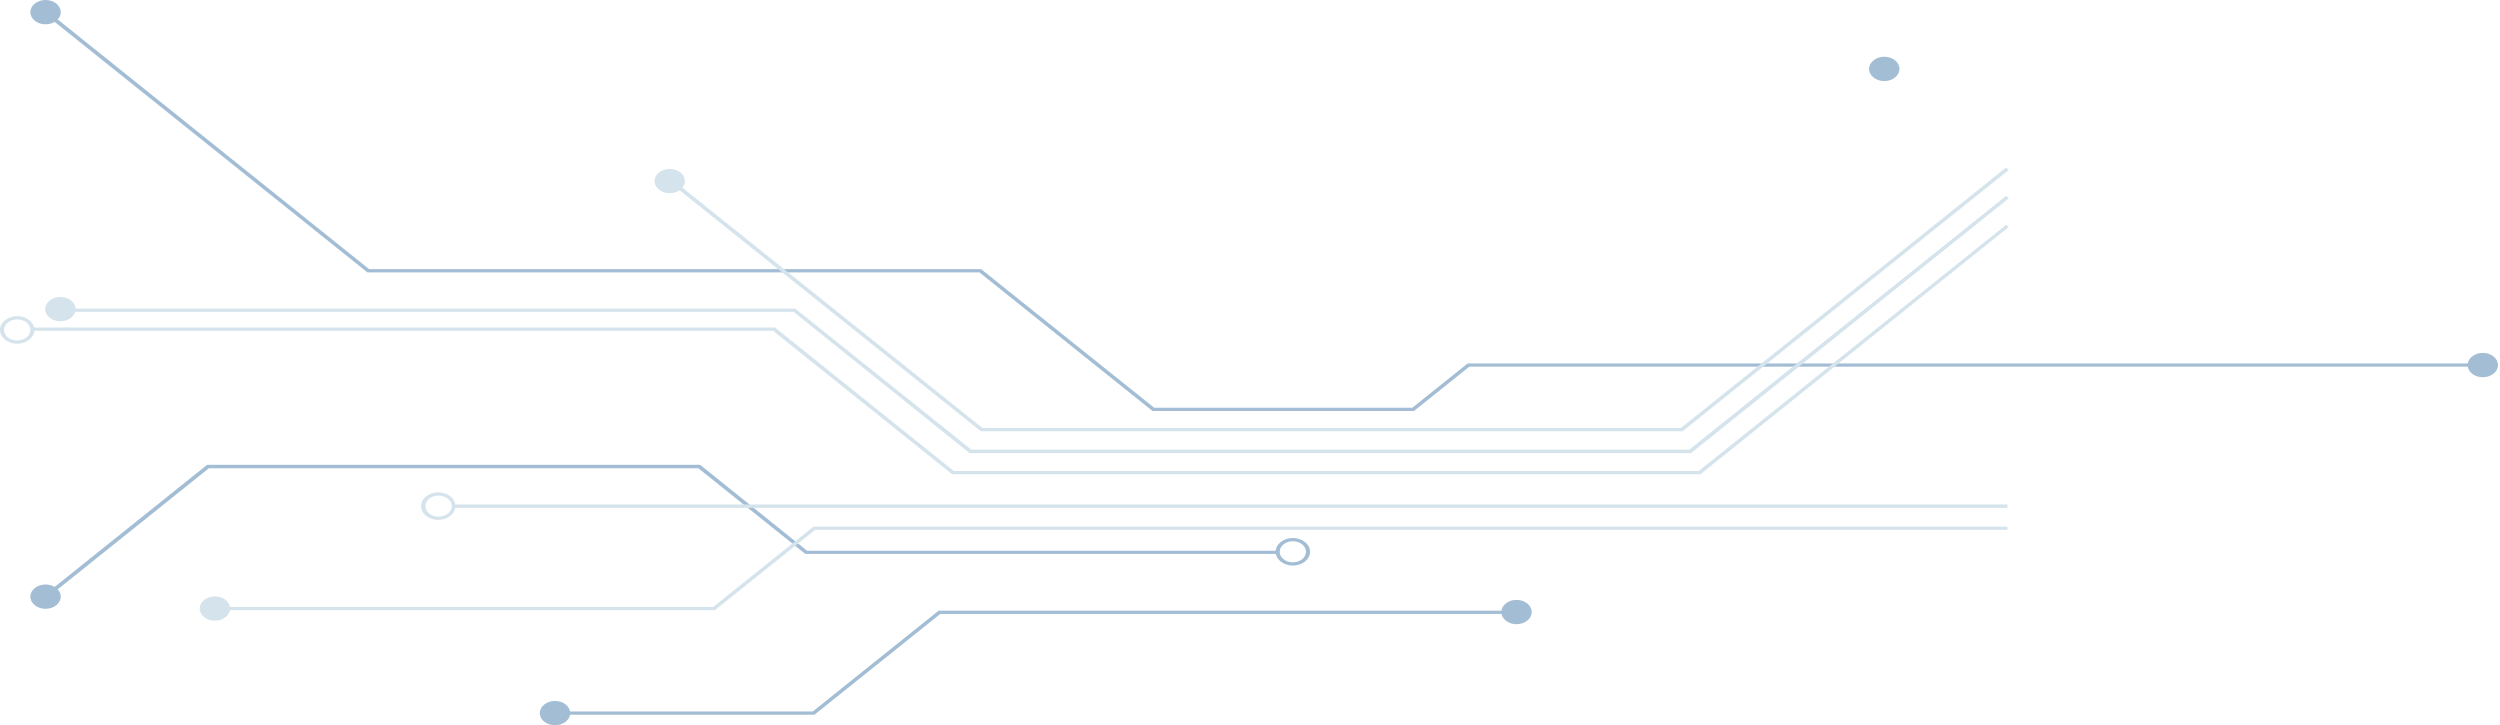 <svg width="741" height="215" viewBox="0 0 741 215" fill="none" xmlns="http://www.w3.org/2000/svg">
	<path d="M735.9 111.809C738.385 111.809 740.4 110.196 740.4 108.205C740.4 106.214 738.385 104.601 735.9 104.601C733.415 104.601 731.4 106.214 731.4 108.205C731.4 110.196 733.415 111.809 735.9 111.809Z" fill="#A2BDD4"/>
	<path d="M13.5 7.208C15.985 7.208 18 5.595 18 3.604C18 1.614 15.985 0 13.5 0C11.015 0 9 1.614 9 3.604C9 5.595 11.015 7.208 13.5 7.208Z" fill="#A2BDD4"/>
	<path d="M558.5 24.028C560.985 24.028 563 22.414 563 20.424C563 18.433 560.985 16.82 558.5 16.82C556.015 16.82 554 18.433 554 20.424C554 22.414 556.015 24.028 558.5 24.028Z" fill="#A2BDD4"/>
	<path d="M419.1 121.821H341.6L290.3 80.733H108.9L15 5.526L15.9 4.806L109.4 79.772H290.8L342.1 120.86H418.6L435 107.724H735.9V108.686H435.5L419.1 121.821Z" fill="#A2BDD4"/>
	<path d="M383.2 167.634C380.4 167.634 378.1 165.791 378.1 163.549C378.1 161.306 380.4 159.464 383.2 159.464C386 159.464 388.3 161.306 388.3 163.549C388.3 165.791 386 167.634 383.2 167.634ZM383.2 160.425C381.1 160.425 379.3 161.787 379.3 163.549C379.3 165.231 381 166.672 383.2 166.672C385.3 166.672 387.1 165.311 387.1 163.549C387.1 161.787 385.3 160.425 383.2 160.425Z" fill="#A2BDD4"/>
	<path d="M13.5 180.448C15.985 180.448 18 178.834 18 176.844C18 174.853 15.985 173.24 13.5 173.24C11.015 173.24 9 174.853 9 176.844C9 178.834 11.015 180.448 13.5 180.448Z" fill="#A2BDD4"/>
	<path d="M14 177.165L13.1 176.444L61.4 137.759H207.5L239.2 163.229H378.7V164.19H238.7L207 138.8H61.9L14 177.165Z" fill="#A2BDD4"/>
	<path d="M287.4 134.315H501.2L595.4 58.788L594.6 58.067L500.7 133.274H287.9L235.7 91.466H17.9V92.427H235.2L287.4 134.315Z" fill="#D5E4EC"/>
	<path d="M282.2 140.562H504L595.4 67.278L594.6 66.637L503.5 139.601H282.7L229.7 97.072H9.6V98.033H229.1L282.2 140.562Z" fill="#D5E4EC"/>
	<path d="M290.7 127.828H498.7L595.4 50.378L594.6 49.657L498.2 126.867H291.2L199 53.021L198.1 53.742L290.7 127.828Z" fill="#D5E4EC"/>
	<path d="M63.7 180.849H211.9L241.6 157.061H595V156.1H241.1L211.4 179.888H63.7V180.849Z" fill="#D5E4EC"/>
	<path d="M595 149.533H134.4V150.525H595V149.533Z" fill="#D5E4EC"/>
	<path d="M124.8 150.013C124.8 147.771 127.1 145.929 129.9 145.929C132.7 145.929 135 147.771 135 150.013C135 152.256 132.7 154.098 129.9 154.098C127.1 154.098 124.8 152.256 124.8 150.013ZM126.1 150.013C126.1 151.695 127.8 153.137 130 153.137C132.1 153.137 133.9 151.775 133.9 150.013C133.9 148.331 132.2 146.89 130 146.89C127.8 146.89 126.1 148.251 126.1 150.013Z" fill="#D5E4EC"/>
	<path d="M0 97.793C0 95.55 2.3 93.708 5.1 93.708C7.9 93.708 10.2 95.55 10.2 97.793C10.2 100.035 7.9 101.878 5.1 101.878C2.3 101.878 0 100.035 0 97.793ZM1.2 97.793C1.2 99.475 2.9 100.916 5.1 100.916C7.2 100.916 9 99.555 9 97.793C9 96.111 7.3 94.669 5.1 94.669C3 94.669 1.2 96.111 1.2 97.793Z" fill="#D5E4EC"/>
	<path d="M17.9 95.23C20.385 95.23 22.4 93.616 22.4 91.626C22.4 89.635 20.385 88.022 17.9 88.022C15.415 88.022 13.4 89.635 13.4 91.626C13.4 93.616 15.415 95.23 17.9 95.23Z" fill="#D5E4EC"/>
	<path d="M63.7 183.972C66.185 183.972 68.2 182.359 68.2 180.368C68.2 178.378 66.185 176.764 63.7 176.764C61.215 176.764 59.2 178.378 59.2 180.368C59.2 182.359 61.215 183.972 63.7 183.972Z" fill="#D5E4EC"/>
	<path d="M198.5 57.273C200.985 57.273 203 55.66 203 53.669C203 51.679 200.985 50.065 198.5 50.065C196.015 50.065 194 51.679 194 53.669C194 55.66 196.015 57.273 198.5 57.273Z" fill="#D5E4EC"/>
	<path d="M241.4 211.844H164.5V210.883H240.9L278.2 181.009H446.2V181.97H278.7L241.4 211.844Z" fill="#A2BDD4"/>
	<path d="M164.5 214.968C166.985 214.968 169 213.354 169 211.364C169 209.373 166.985 207.76 164.5 207.76C162.015 207.76 160 209.373 160 211.364C160 213.354 162.015 214.968 164.5 214.968Z" fill="#A2BDD4"/>
	<path d="M449.5 185.014C451.985 185.014 454 183.4 454 181.41C454 179.419 451.985 177.805 449.5 177.805C447.015 177.805 445 179.419 445 181.41C445 183.4 447.015 185.014 449.5 185.014Z" fill="#A2BDD4"/>
</svg>
